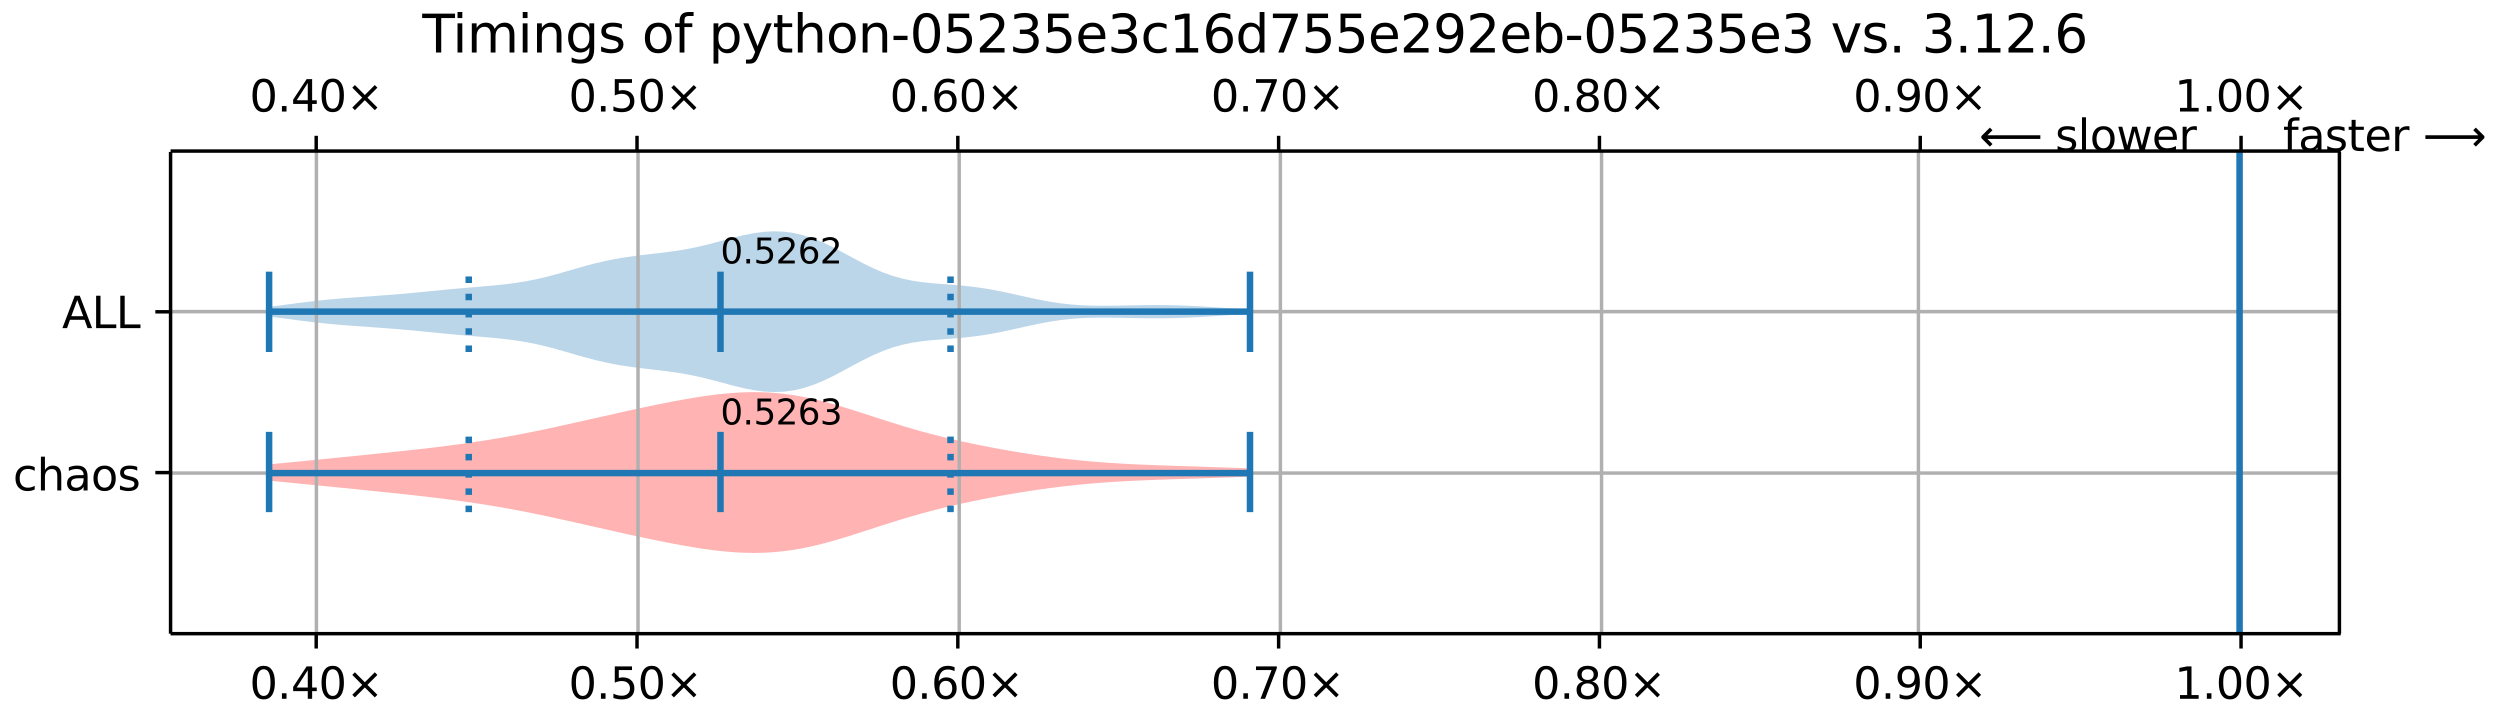 <?xml version="1.0" encoding="UTF-8"?>
<!DOCTYPE svg  PUBLIC '-//W3C//DTD SVG 1.1//EN'  'http://www.w3.org/Graphics/SVG/1.1/DTD/svg11.dtd'>
<svg width="576pt" height="166pt" version="1.1" viewBox="0 0 576 166" xmlns="http://www.w3.org/2000/svg" xmlns:xlink="http://www.w3.org/1999/xlink">
<defs>
<style type="text/css">*{stroke-linejoin: round; stroke-linecap: butt}</style>
</defs>
<path d="m0 166h576v-166h-576z" fill="#fff"/>
<path d="m39.3 146h500v-111h-500z" fill="#fff"/>
<path d="m62 107v3.75l2.28 0.212 2.28 0.218 2.28 0.222 2.28 0.225 6.84 0.682 4.56 0.458 2.28 0.231 2.28 0.233 2.28 0.236 2.28 0.24 2.28 0.246 2.28 0.253 2.28 0.262 2.28 0.273 2.28 0.286 2.28 0.301 2.28 0.318 2.28 0.336 2.28 0.356 2.28 0.377 2.28 0.398 2.28 0.419 2.28 0.44 2.28 0.459 2.28 0.476 2.28 0.49 2.28 0.501 2.28 0.51 2.28 0.515 9.11 2.05 4.56 0.986 2.28 0.475 2.28 0.459 2.28 0.44 2.28 0.416 2.28 0.386 2.28 0.35 2.28 0.305 2.28 0.252 2.28 0.191 2.28 0.12 2.28 0.042 2.28-0.043 2.28-0.132 2.28-0.224 2.28-0.315 2.28-0.403 2.28-0.485 2.28-0.558 2.28-0.621 2.28-0.671 2.28-0.707 6.84-2.21 2.28-0.724 2.28-0.703 2.28-0.675 2.28-0.644 2.28-0.611 2.28-0.578 2.28-0.547 2.28-0.517 2.28-0.49 2.28-0.465 2.28-0.442 2.28-0.421 2.28-0.4 2.28-0.379 2.28-0.358 2.28-0.336 2.28-0.312 2.28-0.287 2.28-0.262 2.28-0.236 2.28-0.211 2.28-0.186 2.28-0.163 2.28-0.142 2.28-0.124 2.28-0.108 2.28-0.096 2.28-0.086 2.28-0.079 2.28-0.075 16-0.531v-1.94l-18.2-0.606-2.28-0.079-2.28-0.086-2.28-0.096-2.28-0.108-2.28-0.124-2.28-0.142-2.28-0.163-2.28-0.186-2.28-0.211-2.28-0.236-2.28-0.262-2.28-0.287-2.28-0.312-2.28-0.336-2.28-0.358-2.28-0.379-2.28-0.4-2.28-0.421-2.28-0.442-2.28-0.465-2.28-0.49-2.28-0.517-2.28-0.547-2.28-0.578-2.28-0.611-2.28-0.644-2.28-0.675-2.28-0.703-2.28-0.724-2.28-0.737-4.56-1.47-2.28-0.707-2.28-0.671-2.28-0.621-2.28-0.558-2.28-0.485-2.28-0.403-2.28-0.315-2.28-0.224-2.28-0.132-2.28-0.043-2.28 0.042-2.28 0.12-2.28 0.191-2.28 0.252-2.28 0.305-2.28 0.35-2.28 0.386-2.28 0.416-2.28 0.44-2.28 0.459-2.28 0.475-4.56 0.986-11.4 2.56-2.28 0.51-2.28 0.501-2.28 0.49-2.28 0.476-2.28 0.459-2.28 0.44-2.28 0.419-2.28 0.398-2.28 0.377-2.28 0.356-2.28 0.336-2.28 0.318-2.28 0.301-2.28 0.286-2.28 0.273-2.28 0.262-2.28 0.253-2.28 0.246-2.28 0.24-2.28 0.236-2.28 0.233-2.28 0.231-6.84 0.686-4.56 0.454-2.28 0.225-2.28 0.222-2.28 0.218-2.28 0.212z" clip-path="url(#b)" fill="#f00" fill-opacity=".3"/>
<path d="m62 70.7v2.23l2.28 0.291 4.56 0.599 2.28 0.283 2.28 0.261 2.28 0.236 2.28 0.21 2.28 0.187 6.84 0.489 2.28 0.167 2.28 0.181 2.28 0.198 2.28 0.214 2.28 0.225 4.56 0.449 2.28 0.21 6.84 0.578 2.28 0.21 2.28 0.247 2.28 0.303 2.28 0.373 2.28 0.452 2.28 0.532 2.28 0.6 2.28 0.646 2.28 0.662 2.28 0.645 2.28 0.598 2.28 0.531 2.28 0.455 2.28 0.382 2.28 0.321 2.28 0.28 2.28 0.262 2.28 0.271 2.28 0.306 2.28 0.366 2.28 0.441 2.28 0.518 2.28 0.582 4.56 1.22 2.28 0.551 2.28 0.447 2.28 0.301 2.28 0.122 2.28-0.083 2.28-0.302 2.28-0.527 2.28-0.744 2.28-0.938 2.28-1.09 2.28-1.2 2.28-1.24 2.28-1.21 2.28-1.12 2.28-0.987 2.28-0.819 2.28-0.642 2.28-0.477 2.28-0.339 2.28-0.24 2.28-0.184 2.28-0.169 2.28-0.191 2.28-0.241 2.28-0.306 2.28-0.376 2.28-0.439 2.28-0.486 2.28-0.509 2.28-0.505 2.28-0.473 2.28-0.416 2.28-0.341 2.28-0.257 2.28-0.173 2.28-0.097 2.28-0.036 2.28 0.008 2.28 0.035 4.56 0.086 2.28 0.027 2.28 0.004 2.28-0.024 2.28-0.055 2.28-0.086 2.28-0.114 2.28-0.136 6.84-0.464 2.28-0.145v-0.996l-2.28-0.145-2.28-0.155-4.56-0.309-2.28-0.136-2.28-0.114-2.28-0.086-2.28-0.055-2.28-0.024-2.28 0.004-2.28 0.027-4.56 0.086-2.28 0.035-2.28 0.008-2.28-0.036-2.28-0.097-2.28-0.173-2.28-0.257-2.28-0.341-2.28-0.416-2.28-0.473-2.28-0.505-2.28-0.509-2.28-0.486-2.28-0.439-2.28-0.376-2.28-0.306-2.28-0.241-2.28-0.191-2.28-0.169-2.28-0.184-2.28-0.24-2.28-0.339-2.28-0.477-2.28-0.642-2.28-0.819-2.28-0.987-2.28-1.12-2.28-1.21-2.28-1.24-2.28-1.2-2.28-1.09-2.28-0.938-2.28-0.744-2.28-0.527-2.28-0.302-2.28-0.083-2.28 0.122-2.28 0.301-2.28 0.447-2.28 0.551-4.56 1.22-2.28 0.582-2.28 0.518-2.28 0.441-2.28 0.366-2.28 0.306-2.28 0.271-2.28 0.262-2.28 0.28-2.28 0.321-2.28 0.382-2.28 0.455-2.28 0.531-2.28 0.598-2.28 0.645-2.28 0.662-2.28 0.646-2.28 0.6-2.28 0.532-2.28 0.452-2.28 0.373-2.28 0.303-2.28 0.247-2.28 0.21-2.28 0.192-4.56 0.386-2.28 0.21-6.84 0.674-2.28 0.214-2.28 0.198-2.28 0.181-2.28 0.167-6.84 0.489-2.28 0.187-2.28 0.21-2.28 0.236-2.28 0.261-2.28 0.283-4.56 0.599-2.28 0.291z" clip-path="url(#b)" fill="#1f77b4" fill-opacity=".3"/>
<path d="m72.9 146v-111" clip-path="url(#b)" fill="none" stroke="#b0b0b0" stroke-linecap="square" stroke-width=".8"/>
<defs>
<path id="h" d="m0 0v3.5" stroke="#000" stroke-width=".8"/>
</defs>
<use x="72.854" y="145.922" stroke="#000000" stroke-width=".8" xlink:href="#h"/>
<defs>
<path id="g" d="m0 0v-3.5" stroke="#000" stroke-width=".8"/>
</defs>
<use x="72.854" y="34.796" stroke="#000000" stroke-width=".8" xlink:href="#g"/>
<g transform="translate(57.5 161) scale(.1 -.1)">
<defs>
<path id="a" transform="scale(.016)" d="m2034 4250q-487 0-733-480-245-479-245-1442 0-959 245-1439 246-480 733-480 491 0 736 480 246 480 246 1439 0 963-246 1442-245 480-736 480zm0 500q785 0 1199-621 414-620 414-1801 0-1178-414-1799-414-620-1199-620-784 0-1198 620-414 621-414 1799 0 1181 414 1801 414 621 1198 621z"/>
<path id="c" transform="scale(.016)" d="m684 794h660v-794h-660v794z"/>
<path id="ab" transform="scale(.016)" d="m2419 4116-1594-2491h1594v2491zm-166 550h794v-3041h666v-525h-666v-1100h-628v1100h-2106v609l1940 2957z"/>
<path id="d" transform="scale(.016)" d="m4488 3438-1429-1435 1429-1428-372-378-1435 1434-1434-1434-369 378 1425 1428-1425 1435 369 378 1434-1435 1435 1435 372-378z"/>
</defs>
<use xlink:href="#a"/>
<use x="63.623" xlink:href="#c"/>
<use x="95.41" xlink:href="#ab"/>
<use x="159.033" xlink:href="#a"/>
<use x="222.656" xlink:href="#d"/>
</g>
<g transform="translate(57.5 25.7) scale(.1 -.1)">
<use xlink:href="#a"/>
<use x="63.623" xlink:href="#c"/>
<use x="95.41" xlink:href="#ab"/>
<use x="159.033" xlink:href="#a"/>
<use x="222.656" xlink:href="#d"/>
</g>
<path d="m147 146v-111" clip-path="url(#b)" fill="none" stroke="#b0b0b0" stroke-linecap="square" stroke-width=".8"/>
<use x="146.768" y="145.922" stroke="#000000" stroke-width=".8" xlink:href="#h"/>
<use x="146.768" y="34.796" stroke="#000000" stroke-width=".8" xlink:href="#g"/>
<g transform="translate(131 161) scale(.1 -.1)">
<defs>
<path id="e" transform="scale(.016)" d="m691 4666h2478v-532h-1900v-1143q137 47 274 70 138 23 276 23 781 0 1237-428 457-428 457-1159 0-753-469-1171-469-417-1322-417-294 0-599 50-304 50-629 150v635q281-153 581-228t634-75q541 0 856 284 316 284 316 772 0 487-316 771-315 285-856 285-253 0-505-56-251-56-513-175v2344z"/>
</defs>
<use xlink:href="#a"/>
<use x="63.623" xlink:href="#c"/>
<use x="95.41" xlink:href="#e"/>
<use x="159.033" xlink:href="#a"/>
<use x="222.656" xlink:href="#d"/>
</g>
<g transform="translate(131 25.7) scale(.1 -.1)">
<use xlink:href="#a"/>
<use x="63.623" xlink:href="#c"/>
<use x="95.41" xlink:href="#e"/>
<use x="159.033" xlink:href="#a"/>
<use x="222.656" xlink:href="#d"/>
</g>
<path d="m221 146v-111" clip-path="url(#b)" fill="none" stroke="#b0b0b0" stroke-linecap="square" stroke-width=".8"/>
<use x="220.682" y="145.922" stroke="#000000" stroke-width=".8" xlink:href="#h"/>
<use x="220.682" y="34.796" stroke="#000000" stroke-width=".8" xlink:href="#g"/>
<g transform="translate(205 161) scale(.1 -.1)">
<defs>
<path id="j" transform="scale(.016)" d="m2113 2584q-425 0-674-291-248-290-248-796 0-503 248-796 249-292 674-292t673 292q248 293 248 796 0 506-248 796-248 291-673 291zm1253 1979v-575q-238 112-480 171-242 60-480 60-625 0-955-422-329-422-376-1275 184 272 462 417 279 145 613 145 703 0 1111-427 408-426 408-1160 0-719-425-1154-425-434-1131-434-810 0-1238 620-428 621-428 1799 0 1106 525 1764t1409 658q238 0 480-47t505-140z"/>
</defs>
<use xlink:href="#a"/>
<use x="63.623" xlink:href="#c"/>
<use x="95.41" xlink:href="#j"/>
<use x="159.033" xlink:href="#a"/>
<use x="222.656" xlink:href="#d"/>
</g>
<g transform="translate(205 25.7) scale(.1 -.1)">
<use xlink:href="#a"/>
<use x="63.623" xlink:href="#c"/>
<use x="95.41" xlink:href="#j"/>
<use x="159.033" xlink:href="#a"/>
<use x="222.656" xlink:href="#d"/>
</g>
<path d="m295 146v-111" clip-path="url(#b)" fill="none" stroke="#b0b0b0" stroke-linecap="square" stroke-width=".8"/>
<use x="294.596" y="145.922" stroke="#000000" stroke-width=".8" xlink:href="#h"/>
<use x="294.596" y="34.796" stroke="#000000" stroke-width=".8" xlink:href="#g"/>
<g transform="translate(279 161) scale(.1 -.1)">
<defs>
<path id="p" transform="scale(.016)" d="m525 4666h3e3v-269l-1694-4397h-659l1594 4134h-2241v532z"/>
</defs>
<use xlink:href="#a"/>
<use x="63.623" xlink:href="#c"/>
<use x="95.41" xlink:href="#p"/>
<use x="159.033" xlink:href="#a"/>
<use x="222.656" xlink:href="#d"/>
</g>
<g transform="translate(279 25.7) scale(.1 -.1)">
<use xlink:href="#a"/>
<use x="63.623" xlink:href="#c"/>
<use x="95.41" xlink:href="#p"/>
<use x="159.033" xlink:href="#a"/>
<use x="222.656" xlink:href="#d"/>
</g>
<path d="m369 146v-111" clip-path="url(#b)" fill="none" stroke="#b0b0b0" stroke-linecap="square" stroke-width=".8"/>
<use x="368.51" y="145.922" stroke="#000000" stroke-width=".8" xlink:href="#h"/>
<use x="368.51" y="34.796" stroke="#000000" stroke-width=".8" xlink:href="#g"/>
<g transform="translate(353 161) scale(.1 -.1)">
<defs>
<path id="aa" transform="scale(.016)" d="m2034 2216q-450 0-708-241-257-241-257-662 0-422 257-663 258-241 708-241t709 242q260 243 260 662 0 421-258 662-257 241-711 241zm-631 268q-406 100-633 378-226 279-226 679 0 559 398 884 399 325 1092 325 697 0 1094-325t397-884q0-400-227-679-226-278-629-378 456-106 710-416 255-309 255-755 0-679-414-1042-414-362-1186-362-771 0-1186 362-414 363-414 1042 0 446 256 755 257 310 713 416zm-231 997q0-362 226-565 227-203 636-203 407 0 636 203 230 203 230 565 0 363-230 566-229 203-636 203-409 0-636-203-226-203-226-566z"/>
</defs>
<use xlink:href="#a"/>
<use x="63.623" xlink:href="#c"/>
<use x="95.41" xlink:href="#aa"/>
<use x="159.033" xlink:href="#a"/>
<use x="222.656" xlink:href="#d"/>
</g>
<g transform="translate(353 25.7) scale(.1 -.1)">
<use xlink:href="#a"/>
<use x="63.623" xlink:href="#c"/>
<use x="95.41" xlink:href="#aa"/>
<use x="159.033" xlink:href="#a"/>
<use x="222.656" xlink:href="#d"/>
</g>
<path d="m442 146v-111" clip-path="url(#b)" fill="none" stroke="#b0b0b0" stroke-linecap="square" stroke-width=".8"/>
<use x="442.424" y="145.922" stroke="#000000" stroke-width=".8" xlink:href="#h"/>
<use x="442.424" y="34.796" stroke="#000000" stroke-width=".8" xlink:href="#g"/>
<g transform="translate(427 161) scale(.1 -.1)">
<defs>
<path id="o" transform="scale(.016)" d="m703 97v575q238-113 481-172 244-59 479-59 625 0 954 420 330 420 377 1277-181-269-460-413-278-144-615-144-700 0-1108 423-408 424-408 1159 0 718 425 1152 425 435 1131 435 810 0 1236-621 427-620 427-1801 0-1103-524-1761-523-658-1407-658-238 0-482 47-243 47-506 141zm1256 1978q425 0 673 290 249 291 249 798 0 503-249 795-248 292-673 292t-673-292-248-795q0-507 248-798 248-290 673-290z"/>
</defs>
<use xlink:href="#a"/>
<use x="63.623" xlink:href="#c"/>
<use x="95.41" xlink:href="#o"/>
<use x="159.033" xlink:href="#a"/>
<use x="222.656" xlink:href="#d"/>
</g>
<g transform="translate(427 25.7) scale(.1 -.1)">
<use xlink:href="#a"/>
<use x="63.623" xlink:href="#c"/>
<use x="95.41" xlink:href="#o"/>
<use x="159.033" xlink:href="#a"/>
<use x="222.656" xlink:href="#d"/>
</g>
<path d="m516 146v-111" clip-path="url(#b)" fill="none" stroke="#b0b0b0" stroke-linecap="square" stroke-width=".8"/>
<use x="516.338" y="145.922" stroke="#000000" stroke-width=".8" xlink:href="#h"/>
<use x="516.338" y="34.796" stroke="#000000" stroke-width=".8" xlink:href="#g"/>
<g transform="translate(501 161) scale(.1 -.1)">
<defs>
<path id="n" transform="scale(.016)" d="m794 531h1031v3560l-1122-225v575l1116 225h631v-4135h1031v-531h-2687v531z"/>
</defs>
<use xlink:href="#n"/>
<use x="63.623" xlink:href="#c"/>
<use x="95.41" xlink:href="#a"/>
<use x="159.033" xlink:href="#a"/>
<use x="222.656" xlink:href="#d"/>
</g>
<g transform="translate(501 25.7) scale(.1 -.1)">
<use xlink:href="#n"/>
<use x="63.623" xlink:href="#c"/>
<use x="95.41" xlink:href="#a"/>
<use x="159.033" xlink:href="#a"/>
<use x="222.656" xlink:href="#d"/>
</g>
<path d="m39.3 109h500" clip-path="url(#b)" fill="none" stroke="#b0b0b0" stroke-linecap="square" stroke-width=".8"/>
<defs>
<path id="q" d="m0 0h-3.5" stroke="#000" stroke-width=".8"/>
</defs>
<use x="39.292" y="108.88" stroke="#000000" stroke-width=".8" xlink:href="#q"/>
<g transform="translate(3 113) scale(.1 -.1)">
<defs>
<path id="x" transform="scale(.016)" d="m3122 3366v-538q-244 135-489 202t-495 67q-560 0-870-355-309-354-309-995t309-996q310-354 870-354 250 0 495 67t489 202v-532q-241-112-499-168-257-57-548-57-791 0-1257 497-465 497-465 1341 0 856 470 1346 471 491 1290 491 265 0 518-55 253-54 491-163z"/>
<path id="v" transform="scale(.016)" d="m3513 2113v-2113h-575v2094q0 497-194 743-194 247-581 247-466 0-735-297-269-296-269-809v-1978h-578v4863h578v-1907q207 316 486 472 280 156 646 156 603 0 912-373 310-373 310-1098z"/>
<path id="y" transform="scale(.016)" d="m2194 1759q-697 0-966-159t-269-544q0-306 202-486 202-179 548-179 479 0 768 339t289 901v128h-572zm1147 238v-2e3h-575v531q-197-318-491-470t-719-152q-537 0-855 302-317 302-317 808 0 590 395 890 396 300 1180 300h807v57q0 397-261 614t-733 217q-300 0-585-72-284-72-546-216v532q315 122 612 182 297 61 578 61 760 0 1135-394 375-393 375-1193z"/>
<path id="m" transform="scale(.016)" d="m1959 3097q-462 0-731-361t-269-989 267-989q268-361 733-361 460 0 728 362 269 363 269 988 0 622-269 986-268 364-728 364zm0 487q750 0 1178-488 429-487 429-1349 0-859-429-1349-428-489-1178-489-753 0-1180 489-426 490-426 1349 0 862 426 1349 427 488 1180 488z"/>
<path id="l" transform="scale(.016)" d="m2834 3397v-544q-243 125-506 187-262 63-544 63-428 0-642-131t-214-394q0-200 153-314t616-217l197-44q612-131 870-370t258-667q0-488-386-773-386-284-1061-284-281 0-586 55t-642 164v594q319-166 628-249 309-82 613-82 406 0 624 139 219 139 219 392 0 234-158 359-157 125-692 241l-200 47q-534 112-772 345-237 233-237 639 0 494 350 762 350 269 994 269 318 0 599-47 282-46 519-140z"/>
</defs>
<use xlink:href="#x"/>
<use x="54.98" xlink:href="#v"/>
<use x="118.359" xlink:href="#y"/>
<use x="179.639" xlink:href="#m"/>
<use x="240.82" xlink:href="#l"/>
</g>
<path d="m39.3 71.8h500" clip-path="url(#b)" fill="none" stroke="#b0b0b0" stroke-linecap="square" stroke-width=".8"/>
<use x="39.292" y="71.838" stroke="#000000" stroke-width=".8" xlink:href="#q"/>
<g transform="translate(14.3 75.6) scale(.1 -.1)">
<defs>
<path id="an" transform="scale(.016)" d="m2188 4044-857-2322h1716l-859 2322zm-357 622h716l1778-4666h-656l-425 1197h-2103l-425-1197h-666l1781 4666z"/>
<path id="z" transform="scale(.016)" d="m628 4666h631v-4135h2272v-531h-2903v4666z"/>
</defs>
<use xlink:href="#an"/>
<use x="68.408" xlink:href="#z"/>
<use x="124.121" xlink:href="#z"/>
</g>
<path d="m516 146v-111" clip-path="url(#b)" fill="none" stroke="#1f77b4" stroke-linecap="square" stroke-width="1.5"/>
<g fill="none" stroke="#1f77b4" stroke-width="1.5">
<path d="m166 118v-18.5" clip-path="url(#b)"/>
<path d="m166 81.1v-18.5" clip-path="url(#b)"/>
</g>
<g fill="none" stroke="#1f77b4" stroke-width="1.5">
<path d="m288 118v-18.5" clip-path="url(#b)"/>
<path d="m288 81.1v-18.5" clip-path="url(#b)"/>
</g>
<g fill="none" stroke="#1f77b4" stroke-width="1.5">
<path d="m62 118v-18.5" clip-path="url(#b)"/>
<path d="m62 81.1v-18.5" clip-path="url(#b)"/>
</g>
<g fill="none" stroke="#1f77b4" stroke-width="1.5">
<path d="m62 109h226" clip-path="url(#b)"/>
<path d="m62 71.8h226" clip-path="url(#b)"/>
</g>
<g fill="none" stroke="#1f77b4" stroke-dasharray="1.5,2.475" stroke-width="1.5">
<path d="m108 118v-18.5" clip-path="url(#b)"/>
<path d="m219 118v-18.5" clip-path="url(#b)"/>
<path d="m108 81.1v-18.5" clip-path="url(#b)"/>
<path d="m219 81.1v-18.5" clip-path="url(#b)"/>
</g>
<path d="m39.3 146v-111" fill="none" stroke="#000" stroke-linecap="square" stroke-width=".8"/>
<path d="m539 146v-111" fill="none" stroke="#000" stroke-linecap="square" stroke-width=".8"/>
<path d="m39.3 146h500" fill="none" stroke="#000" stroke-linecap="square" stroke-width=".8"/>
<path d="m39.3 34.8h500" fill="none" stroke="#000" stroke-linecap="square" stroke-width=".8"/>
<g transform="translate(166 97.8) scale(.08 -.08)">
<defs>
<path id="f" transform="scale(.016)" d="m1228 531h2203v-531h-2962v531q359 372 979 998 621 627 780 809 303 340 423 576 121 236 121 464 0 372-261 606-261 235-680 235-297 0-627-103-329-103-704-313v638q381 153 712 231 332 78 607 78 725 0 1156-363 431-362 431-968 0-288-108-546-107-257-392-607-78-91-497-524-418-433-1181-1211z"/>
<path id="k" transform="scale(.016)" d="m2597 2516q453-97 707-404 255-306 255-756 0-690-475-1069-475-378-1350-378-293 0-604 58t-642 174v609q262-153 574-231 313-78 654-78 593 0 904 234t311 681q0 413-289 645-289 233-804 233h-544v519h569q465 0 712 186t247 536q0 359-255 551-254 193-729 193-260 0-557-57-297-56-653-174v562q360 100 674 150t592 50q719 0 1137-327 419-326 419-882 0-388-222-655t-631-370z"/>
</defs>
<use xlink:href="#a"/>
<use x="63.623" xlink:href="#c"/>
<use x="95.41" xlink:href="#e"/>
<use x="159.033" xlink:href="#f"/>
<use x="222.656" xlink:href="#j"/>
<use x="286.279" xlink:href="#k"/>
</g>
<g transform="translate(166 60.7) scale(.08 -.08)">
<use xlink:href="#a"/>
<use x="63.623" xlink:href="#c"/>
<use x="95.41" xlink:href="#e"/>
<use x="159.033" xlink:href="#f"/>
<use x="222.656" xlink:href="#j"/>
<use x="286.279" xlink:href="#f"/>
</g>
<g transform="translate(526 34.8) scale(.1 -.1)">
<defs>
<path id="w" transform="scale(.016)" d="m2375 4863v-479h-550q-309 0-430-125-120-125-120-450v-309h947v-447h-947v-3053h-578v3053h-550v447h550v244q0 584 272 851 272 268 862 268h544z"/>
<path id="r" transform="scale(.016)" d="m1172 4494v-994h1184v-447h-1184v-1900q0-428 117-550t477-122h590v-481h-590q-666 0-919 248-253 249-253 905v1900h-422v447h422v994h578z"/>
<path id="i" transform="scale(.016)" d="m3597 1894v-281h-2644q38-594 358-905t892-311q331 0 642 81t618 244v-544q-310-131-635-200t-659-69q-838 0-1327 487-489 488-489 1320 0 859 464 1363 464 505 1252 505 706 0 1117-455 411-454 411-1235zm-575 169q-6 471-264 752-258 282-683 282-481 0-770-272t-333-766l2050 4z"/>
<path id="s" transform="scale(.016)" d="m2631 2963q-97 56-211 82-114 27-251 27-488 0-749-317t-261-911v-1844h-578v3500h578v-544q182 319 472 473 291 155 707 155 59 0 131-8 72-7 159-23l3-590z"/>
<path id="ao" transform="scale(.016)" d="m8863 2147v-281l-1229-1228-375 375 729 728h-7622v531h7622l-729 728 375 375 1229-1228z"/>
</defs>
<use xlink:href="#w"/>
<use x="35.205" xlink:href="#y"/>
<use x="96.484" xlink:href="#l"/>
<use x="148.584" xlink:href="#r"/>
<use x="187.793" xlink:href="#i"/>
<use x="249.316" xlink:href="#s"/>
<use x="290.43" xlink:href="#DejaVuSans-20"/>
<use x="322.217" xlink:href="#ao"/>
</g>
<g transform="translate(456 34.8) scale(.1 -.1)">
<defs>
<path id="ap" transform="scale(.016)" d="m313 1866v281l1228 1228 375-375-728-728h7621v-531h-7621l728-728-375-375-1228 1228z"/>
<path id="ai" transform="scale(.016)" d="m603 4863h575v-4863h-575v4863z"/>
<path id="ae" transform="scale(.016)" d="m269 3500h575l719-2731 715 2731h678l719-2731 716 2731h575l-916-3500h-678l-753 2869-756-2869h-679l-915 3500z"/>
</defs>
<use xlink:href="#ap"/>
<use x="143.359" xlink:href="#DejaVuSans-20"/>
<use x="175.146" xlink:href="#l"/>
<use x="227.246" xlink:href="#ai"/>
<use x="255.029" xlink:href="#m"/>
<use x="316.211" xlink:href="#ae"/>
<use x="397.998" xlink:href="#i"/>
<use x="459.521" xlink:href="#s"/>
</g>
<g transform="translate(97.3 12.1) scale(.12 -.12)">
<defs>
<path id="am" transform="scale(.016)" d="m-19 4666h3947v-532h-1656v-4134h-634v4134h-1657v532z"/>
<path id="u" transform="scale(.016)" d="m603 3500h575v-3500h-575v3500zm0 1363h575v-729h-575v729z"/>
<path id="ah" transform="scale(.016)" d="m3328 2828q216 388 516 572t706 184q547 0 844-383 297-382 297-1088v-2113h-578v2094q0 503-179 746-178 244-543 244-447 0-707-297-259-296-259-809v-1978h-578v2094q0 506-178 748t-550 242q-441 0-701-298-259-298-259-808v-1978h-578v3500h578v-544q197 322 472 475t653 153q382 0 649-194 267-193 395-562z"/>
<path id="t" transform="scale(.016)" d="m3513 2113v-2113h-575v2094q0 497-194 743-194 247-581 247-466 0-735-297-269-296-269-809v-1978h-578v3500h578v-544q207 316 486 472 280 156 646 156 603 0 912-373 310-373 310-1098z"/>
<path id="aj" transform="scale(.016)" d="m2906 1791q0 625-258 968-257 344-723 344-462 0-720-344-258-343-258-968 0-622 258-966t720-344q466 0 723 344 258 344 258 966zm575-1357q0-893-397-1329-396-436-1215-436-303 0-572 45t-522 139v559q253-137 500-202 247-66 503-66 566 0 847 295t281 892v285q-178-310-456-463t-666-153q-643 0-1037 490-394 491-394 1301 0 812 394 1302 394 491 1037 491 388 0 666-153t456-462v531h575v-3066z"/>
<path id="ag" transform="scale(.016)" d="m1159 525v-1856h-578v4831h578v-531q182 312 458 463 277 152 661 152 638 0 1036-506 399-506 399-1331t-399-1332q-398-506-1036-506-384 0-661 152-276 152-458 464zm1957 1222q0 634-261 995t-717 361q-457 0-718-361t-261-995 261-995 718-361q456 0 717 361t261 995z"/>
<path id="ad" transform="scale(.016)" d="m2059-325q-243-625-475-815-231-191-618-191h-460v481h338q237 0 368 113 132 112 291 531l103 262-1415 3444h609l1094-2737 1094 2737h609l-1538-3825z"/>
<path id="ac" transform="scale(.016)" d="m313 2009h1684v-512h-1684v512z"/>
<path id="ak" transform="scale(.016)" d="m2906 2969v1894h575v-4863h-575v525q-181-312-458-464-276-152-664-152-634 0-1033 506-398 507-398 1332t398 1331q399 506 1033 506 388 0 664-152 277-151 458-463zm-1959-1222q0-634 261-995t717-361 718 361q263 361 263 995t-263 995q-262 361-718 361t-717-361-261-995z"/>
<path id="al" transform="scale(.016)" d="m3116 1747q0 634-261 995t-717 361q-457 0-718-361t-261-995 261-995 718-361q456 0 717 361t261 995zm-1957 1222q182 312 458 463 277 152 661 152 638 0 1036-506 399-506 399-1331t-399-1332q-398-506-1036-506-384 0-661 152-276 152-458 464v-525h-578v4863h578v-1894z"/>
<path id="af" transform="scale(.016)" d="m191 3500h609l1094-2937 1094 2937h609l-1313-3500h-781l-1312 3500z"/>
</defs>
<use xlink:href="#am"/>
<use x="57.959" xlink:href="#u"/>
<use x="85.742" xlink:href="#ah"/>
<use x="183.154" xlink:href="#u"/>
<use x="210.938" xlink:href="#t"/>
<use x="274.316" xlink:href="#aj"/>
<use x="337.793" xlink:href="#l"/>
<use x="389.893" xlink:href="#DejaVuSans-20"/>
<use x="421.68" xlink:href="#m"/>
<use x="482.861" xlink:href="#w"/>
<use x="518.066" xlink:href="#DejaVuSans-20"/>
<use x="549.854" xlink:href="#ag"/>
<use x="613.33" xlink:href="#ad"/>
<use x="672.51" xlink:href="#r"/>
<use x="711.719" xlink:href="#v"/>
<use x="775.098" xlink:href="#m"/>
<use x="836.279" xlink:href="#t"/>
<use x="899.658" xlink:href="#ac"/>
<use x="935.742" xlink:href="#a"/>
<use x="999.365" xlink:href="#e"/>
<use x="1062.988" xlink:href="#f"/>
<use x="1126.611" xlink:href="#k"/>
<use x="1190.234" xlink:href="#e"/>
<use x="1253.857" xlink:href="#i"/>
<use x="1315.381" xlink:href="#k"/>
<use x="1379.004" xlink:href="#x"/>
<use x="1433.984" xlink:href="#n"/>
<use x="1497.607" xlink:href="#j"/>
<use x="1561.23" xlink:href="#ak"/>
<use x="1624.707" xlink:href="#p"/>
<use x="1688.33" xlink:href="#e"/>
<use x="1751.953" xlink:href="#e"/>
<use x="1815.576" xlink:href="#i"/>
<use x="1877.1" xlink:href="#f"/>
<use x="1940.723" xlink:href="#o"/>
<use x="2004.346" xlink:href="#f"/>
<use x="2067.969" xlink:href="#i"/>
<use x="2129.492" xlink:href="#al"/>
<use x="2192.969" xlink:href="#ac"/>
<use x="2229.053" xlink:href="#a"/>
<use x="2292.676" xlink:href="#e"/>
<use x="2356.299" xlink:href="#f"/>
<use x="2419.922" xlink:href="#k"/>
<use x="2483.545" xlink:href="#e"/>
<use x="2547.168" xlink:href="#i"/>
<use x="2608.691" xlink:href="#k"/>
<use x="2672.314" xlink:href="#DejaVuSans-20"/>
<use x="2704.102" xlink:href="#af"/>
<use x="2763.281" xlink:href="#l"/>
<use x="2815.381" xlink:href="#c"/>
<use x="2847.168" xlink:href="#DejaVuSans-20"/>
<use x="2878.955" xlink:href="#k"/>
<use x="2942.578" xlink:href="#c"/>
<use x="2974.365" xlink:href="#n"/>
<use x="3037.988" xlink:href="#f"/>
<use x="3101.611" xlink:href="#c"/>
<use x="3133.398" xlink:href="#j"/>
</g>
<defs>
<clipPath id="b">
<rect x="39.3" y="34.8" width="500" height="111"/>
</clipPath>
</defs>
</svg>
